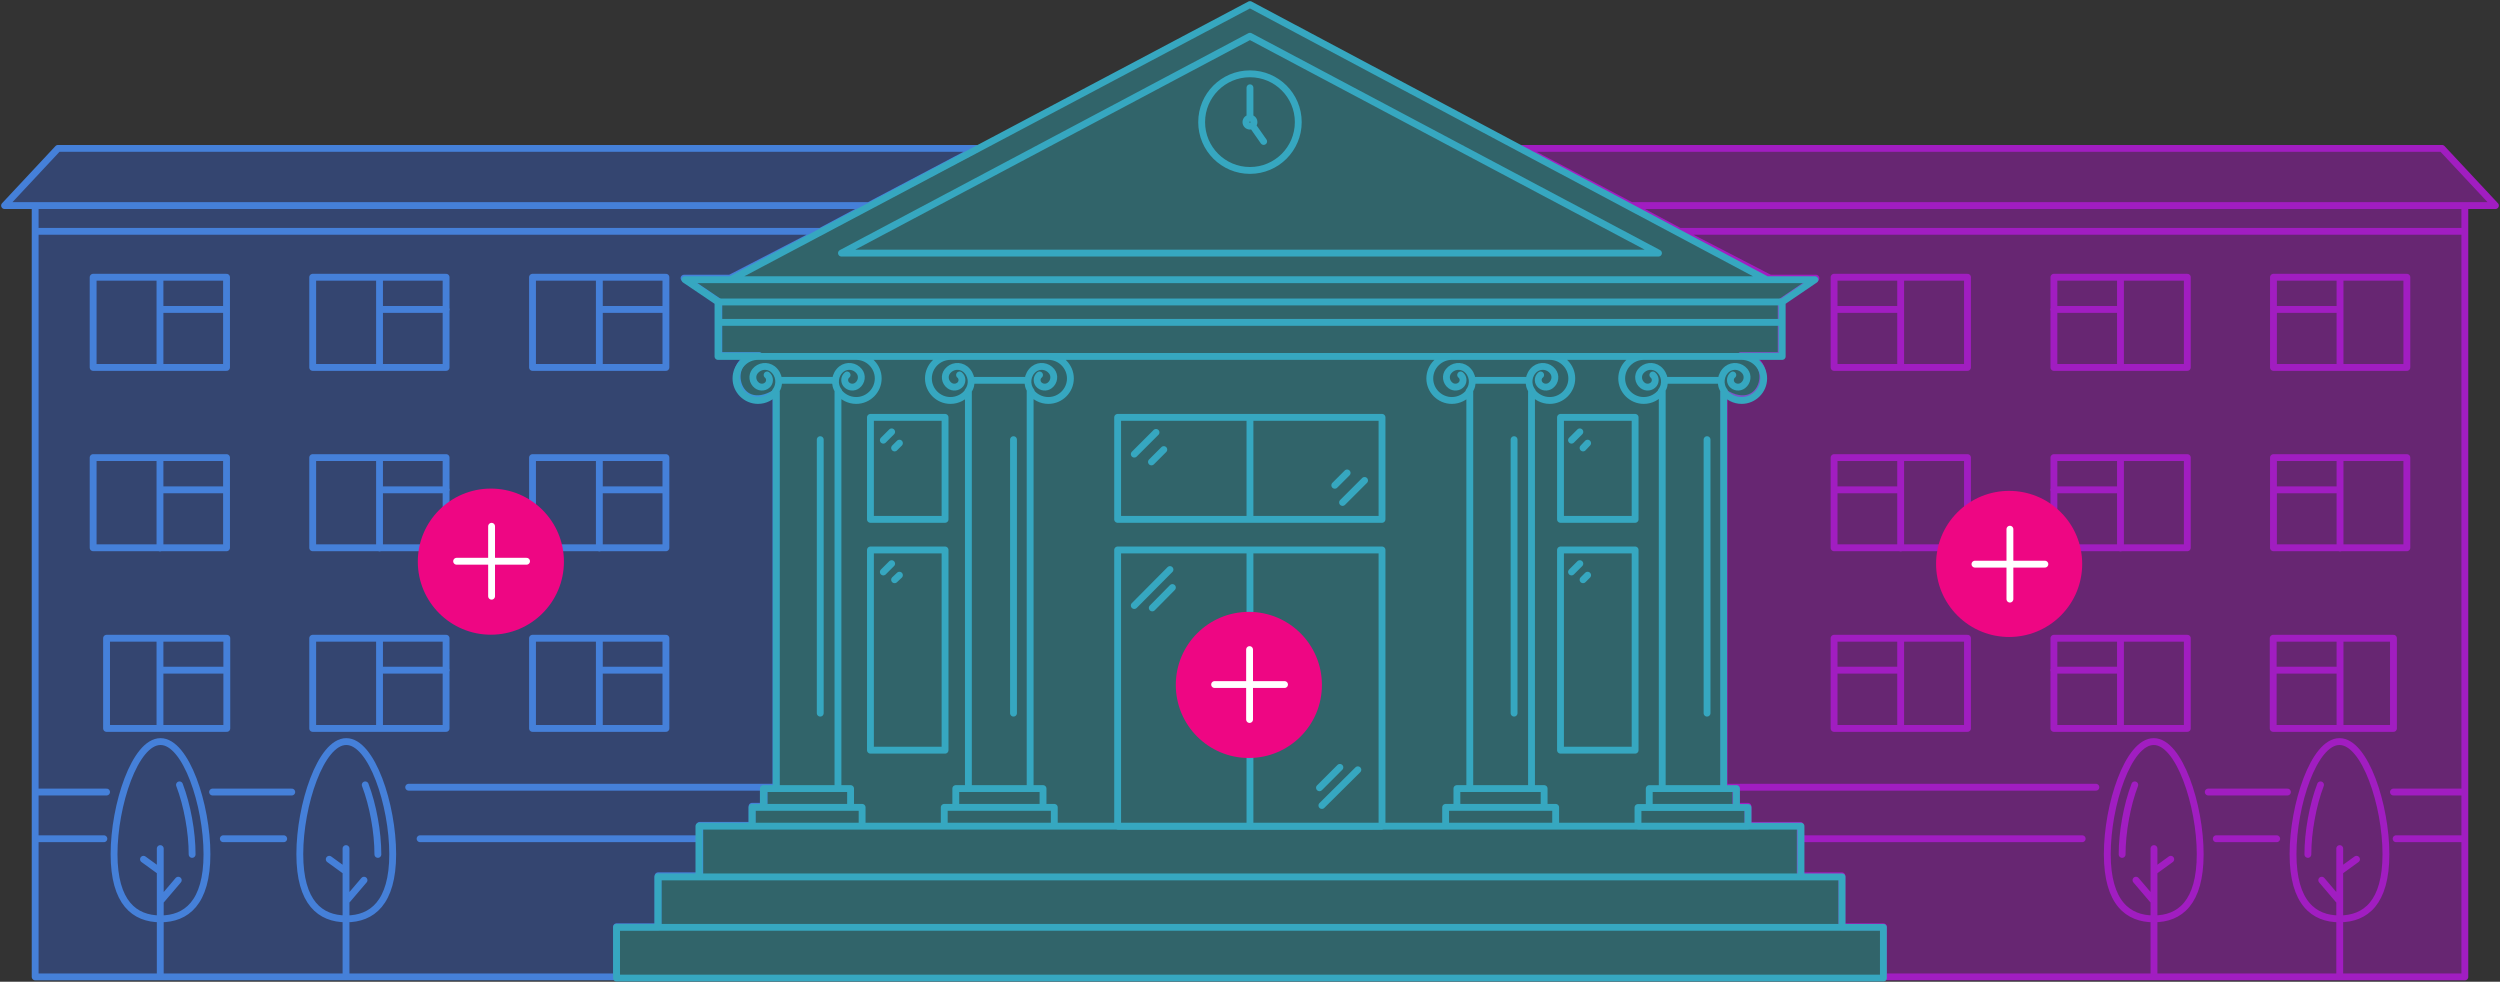 <svg width="1095" height="430" viewBox="0 0 1095 430" fill="none" xmlns="http://www.w3.org/2000/svg">
<rect x="0" y="0" width="1095" height="430" fill="#333333" stroke="none"/>
<g id="Group 116">
<g id="grade">
<g id="fill">
<path d="M428.041 65H25.395L2 90.04H380.546L428.041 65Z" fill="#3767E2" fill-opacity="0.35"/>
<path d="M15.402 101.326H359.385L380.546 90.04H15.402V101.326Z" fill="#3767E2" fill-opacity="0.35"/>
<path d="M99.223 121.429H40.795V160.93H99.223V121.429Z" fill="#3767E2" fill-opacity="0.35"/>
<path d="M195.388 121.429H136.96V160.93H195.388V135.537V121.429Z" fill="#3767E2" fill-opacity="0.35"/>
<path d="M291.67 121.429H233.242V160.93H291.67V121.429Z" fill="#3767E2" fill-opacity="0.35"/>
<path d="M99.223 200.43H40.795V239.931H70.068H99.223V200.43Z" fill="#3767E2" fill-opacity="0.35"/>
<path d="M195.388 200.43H136.96V239.931H166.233H195.388V214.537V200.43Z" fill="#3767E2" fill-opacity="0.35"/>
<path d="M291.67 200.43H233.242V239.931H262.515H291.67V200.43Z" fill="#3767E2" fill-opacity="0.35"/>
<path d="M99.34 279.549H46.673V319.049H99.34V279.549Z" fill="#3767E2" fill-opacity="0.35"/>
<path d="M195.388 279.549H136.96V319.049H195.388V293.538V279.549Z" fill="#3767E2" fill-opacity="0.35"/>
<path d="M291.67 279.549H233.242V319.049H291.67V279.549Z" fill="#3767E2" fill-opacity="0.35"/>
<path d="M90.647 374.127C90.647 395.536 81.487 402.46 70.302 402.46C70.267 402.46 70.232 402.46 70.196 402.46C58.955 402.417 49.958 395.469 49.958 374.127C49.958 352.717 59.118 324.81 70.302 324.81C81.487 324.81 90.647 352.61 90.647 374.127Z" fill="#3767E2" fill-opacity="0.35"/>
<path d="M78.612 343.769C80.316 348.243 81.701 353.356 82.659 358.682C83.618 363.901 84.15 369.333 84.15 374.233" fill="#3767E2" fill-opacity="0.35"/>
<path d="M172.006 374.127C172.006 395.536 162.846 402.46 151.662 402.46C151.626 402.46 151.591 402.46 151.556 402.46C140.314 402.417 131.317 395.469 131.317 374.127C131.317 352.717 140.477 324.81 151.662 324.81C162.846 324.81 172.006 352.61 172.006 374.127Z" fill="#3767E2" fill-opacity="0.35"/>
<path d="M159.971 343.769C161.675 348.243 163.06 353.356 164.018 358.682C164.977 363.901 165.51 369.333 165.51 374.233" fill="#3767E2" fill-opacity="0.35"/>
<path fill-rule="evenodd" clip-rule="evenodd" d="M359.385 101.326H15.402V346.911V367.367V427.89H270.039V405.927H277.223H288.261V383.59H306.483V367.367L306.487 361.5H329.407V353.151H334.697V344.802H339.882V171.932C321.711 183.228 316.309 155.726 332.516 155.726H314.836V132.152L299.612 121.839H319.747L359.385 101.326ZM40.795 121.429H70.068H99.223V135.537V160.93H70.068H40.795V121.429ZM136.96 121.429H166.233H195.388V135.537V160.93H166.233H136.96V121.429ZM233.242 121.429H262.515H291.67V135.537V160.93H262.515H233.242V121.429ZM40.795 200.43H70.068H99.223V214.537V239.931H70.068H40.795V200.43ZM136.96 200.43H166.233H195.388V214.537V239.931H166.233H136.96V200.43ZM233.242 200.43H262.515H291.67V214.537V239.931H262.515H233.242V200.43ZM46.673 279.549H70.068H99.34V319.049H70.068H46.673V279.549ZM136.96 279.549H166.233H195.388V293.538V319.049H166.233H136.96V279.549ZM233.242 279.549H262.515H291.67V293.538V319.049H262.515H233.242V279.549ZM70.302 402.46C81.487 402.46 90.647 395.536 90.647 374.127C90.647 352.61 81.487 324.81 70.302 324.81C59.118 324.81 49.958 352.717 49.958 374.127C49.958 395.469 58.955 402.417 70.196 402.46C70.232 402.46 70.267 402.46 70.302 402.46ZM151.662 402.46C162.846 402.46 172.006 395.536 172.006 374.127C172.006 352.61 162.846 324.81 151.662 324.81C140.477 324.81 131.317 352.717 131.317 374.127C131.317 395.469 140.314 402.417 151.556 402.46C151.591 402.46 151.626 402.46 151.662 402.46Z" fill="#3767E2" fill-opacity="0.35"/>
</g>
<path id="stroke" d="M15.402 101.326H359.385M15.402 101.326V346.911M15.402 101.326V90.04M359.385 101.326L380.546 90.04M359.385 101.326L319.747 121.839H299.612L314.836 132.152V155.726H332.516C316.309 155.726 321.711 183.228 339.882 171.932V344.802H334.697M15.402 427.89H270.039V405.927H277.223H288.261V383.59H306.483V367.367M15.402 427.89V90.04M15.402 427.89V367.367M15.402 90.04H380.546M15.402 90.04V367.367M380.546 90.04H2L25.395 65H428.041L380.546 90.04ZM306.483 367.367L306.487 361.5H329.407V353.151H334.697V344.802M306.483 367.367H184M15.402 367.367V346.911M15.402 367.367H45.498M15.402 346.911H46.673M334.697 344.802H179M40.795 121.429H99.223M40.795 121.429V160.93M40.795 121.429H70.068M99.223 121.429V160.93M99.223 121.429H70.068M99.223 121.429V135.537M99.223 160.93H40.795M99.223 160.93V135.537M99.223 160.93H70.068M40.795 160.93H70.068M70.068 121.429V160.93M70.068 135.537H99.223M136.96 121.429H195.388M136.96 121.429V160.93M136.96 121.429H166.233M195.388 121.429H166.233M195.388 121.429V135.537M195.388 160.93H136.96M195.388 160.93V135.537M195.388 160.93H166.233M136.96 160.93H166.233M166.233 121.429V160.93M166.233 135.537H195.388M195.505 135.537H195.388M233.242 121.429H291.67M233.242 121.429V160.93M233.242 121.429H262.515M291.67 121.429V160.93M291.67 121.429H262.515M291.67 121.429V135.537M291.67 160.93H233.242M291.67 160.93V135.537M291.67 160.93H262.515M233.242 160.93H262.515M262.515 121.429V160.93M262.515 135.537H291.67M40.795 200.43H99.223M40.795 200.43V239.931H70.068M40.795 200.43H70.068M99.223 200.43V239.931M99.223 200.43H70.068M99.223 200.43V214.537M99.223 239.931V214.537M99.223 239.931H70.068M70.068 200.43V239.931M70.068 240.048V239.931M70.068 214.537H99.223M136.96 200.43H195.388M136.96 200.43V239.931H166.233M136.96 200.43H166.233M195.388 200.43H166.233M195.388 200.43V214.537M166.233 200.43V239.931M166.233 240.048V239.931M166.233 214.537H195.388M195.505 214.537H195.388M233.242 200.43H291.67M233.242 200.43V239.931H262.515M233.242 200.43H262.515M291.67 200.43V239.931M291.67 200.43H262.515M291.67 200.43V214.537M291.67 239.931V214.537M291.67 239.931H262.515M262.515 200.43V239.931M262.515 240.048V239.931M262.515 214.537H291.67M46.673 279.549H99.34M46.673 279.549V319.049M46.673 279.549H70.068M99.34 279.549V319.049M99.34 279.549H70.068M99.34 319.049H46.673M99.34 319.049H70.068M46.673 319.049H70.068M70.068 279.549V319.049M70.068 293.538H99.223M136.96 279.549H195.388M136.96 279.549V319.049M136.96 279.549H166.233M195.388 279.549H166.233M195.388 279.549V293.538M195.388 319.049H136.96M195.388 319.049V293.538M195.388 319.049H166.233M136.96 319.049H166.233M166.233 279.549V319.049M166.233 293.538H195.388M195.505 293.538H195.388M233.242 279.549H291.67M233.242 279.549V319.049M233.242 279.549H262.515M291.67 279.549V319.049M291.67 279.549H262.515M291.67 279.549V293.538M291.67 319.049H233.242M291.67 319.049V293.538M291.67 319.049H262.515M233.242 319.049H262.515M262.515 279.549V319.049M262.515 293.538H291.67M78.612 343.769C80.316 348.243 81.701 353.356 82.659 358.682C83.618 363.901 84.15 369.333 84.15 374.233M70.196 371.677V402.46M70.196 426.852V402.46M70.196 381.689L62.846 376.363M70.729 394.152L78.079 385.524M159.971 343.769C161.675 348.243 163.06 353.356 164.018 358.682C164.977 363.901 165.51 369.333 165.51 374.233M151.556 371.677V402.46M151.556 426.852V402.46M151.555 381.689L144.206 376.363M152.088 394.152L159.438 385.524M195.388 214.537V239.931H166.233M70.196 402.46C58.955 402.417 49.958 395.469 49.958 374.127C49.958 352.717 59.118 324.81 70.302 324.81C81.487 324.81 90.647 352.61 90.647 374.127C90.647 395.537 81.487 402.46 70.302 402.46C70.267 402.46 70.232 402.46 70.196 402.46ZM151.556 402.46C140.314 402.417 131.317 395.469 131.317 374.127C131.317 352.717 140.477 324.81 151.662 324.81C162.846 324.81 172.006 352.61 172.006 374.127C172.006 395.537 162.846 402.46 151.662 402.46C151.626 402.46 151.591 402.46 151.556 402.46ZM93.11 346.911H127.79M97.812 367.367H124.263" stroke="#4580D9" stroke-width="3" stroke-miterlimit="10" stroke-linecap="round" stroke-linejoin="round"/>
<g id="cross">
<circle id="Ellipse 68" cx="215" cy="246" r="32" fill="#EE0683"/>
<path id="Vector 4" d="M215.313 261.142V230.515M230.626 245.828L199.999 245.828" stroke="white" stroke-width="3" stroke-linecap="round" stroke-linejoin="round"/>
</g>
</g>
<g id="middle">
<g id="fill_2">
<path d="M666.959 65H1069.61L1093 90.04H714.454L666.959 65Z" fill="#CA11E8" fill-opacity="0.35"/>
<path d="M1079.6 101.326H735.615L714.454 90.04H1079.6V101.326Z" fill="#CA11E8" fill-opacity="0.35"/>
<path d="M995.777 121.429H1054.2V160.93H995.777V121.429Z" fill="#CA11E8" fill-opacity="0.35"/>
<path d="M899.612 121.429H958.04V160.93H899.612V135.537V121.429Z" fill="#CA11E8" fill-opacity="0.35"/>
<path d="M803.33 121.429H861.758V160.93H803.33V121.429Z" fill="#CA11E8" fill-opacity="0.35"/>
<path d="M995.777 200.43H1054.2V239.931H1024.93H995.777V200.43Z" fill="#CA11E8" fill-opacity="0.35"/>
<path d="M899.612 200.43H958.04V239.931H928.767H899.612V214.537V200.43Z" fill="#CA11E8" fill-opacity="0.35"/>
<path d="M803.33 200.43H861.758V239.931H832.485H803.33V200.43Z" fill="#CA11E8" fill-opacity="0.35"/>
<path d="M995.66 279.549H1048.33V319.049H995.66V279.549Z" fill="#CA11E8" fill-opacity="0.35"/>
<path d="M899.612 279.549H958.04V319.049H899.612V293.538V279.549Z" fill="#CA11E8" fill-opacity="0.35"/>
<path d="M803.33 279.549H861.758V319.049H803.33V279.549Z" fill="#CA11E8" fill-opacity="0.35"/>
<path d="M1004.35 374.127C1004.35 395.536 1013.51 402.46 1024.7 402.46C1024.73 402.46 1024.77 402.46 1024.8 402.46C1036.04 402.417 1045.04 395.469 1045.04 374.127C1045.04 352.717 1035.88 324.81 1024.7 324.81C1013.51 324.81 1004.35 352.61 1004.35 374.127Z" fill="#CA11E8" fill-opacity="0.35"/>
<path d="M1016.39 343.769C1014.68 348.243 1013.3 353.356 1012.34 358.682C1011.38 363.901 1010.85 369.333 1010.85 374.233" fill="#CA11E8" fill-opacity="0.35"/>
<path d="M922.994 374.127C922.994 395.536 932.154 402.46 943.338 402.46C943.374 402.46 943.409 402.46 943.444 402.46C954.686 402.417 963.683 395.469 963.683 374.127C963.683 352.717 954.523 324.81 943.338 324.81C932.154 324.81 922.994 352.61 922.994 374.127Z" fill="#CA11E8" fill-opacity="0.35"/>
<path d="M935.029 343.769C933.325 348.243 931.94 353.356 930.982 358.682C930.023 363.901 929.49 369.333 929.49 374.233" fill="#CA11E8" fill-opacity="0.35"/>
<path fill-rule="evenodd" clip-rule="evenodd" d="M735.615 101.326H1079.6V346.911V367.367V427.89H824.961V405.927H817.777H806.739V383.59H788.517V367.367L788.513 361.5H765.593V353.151H760.303V344.802H755.118V171.932C773.289 183.228 778.691 155.726 762.484 155.726H780.164V132.152L795.388 121.839H775.253L735.615 101.326ZM1054.2 121.429H1024.93H995.777V135.537V160.93H1024.93H1054.2V121.429ZM958.04 121.429H928.767H899.612V135.537V160.93H928.767H958.04V121.429ZM861.758 121.429H832.485H803.33V135.537V160.93H832.485H861.758V121.429ZM1054.2 200.43H1024.93H995.777V214.537V239.931H1024.93H1054.2V200.43ZM958.04 200.43H928.767H899.612V214.537V239.931H928.767H958.04V200.43ZM861.758 200.43H832.485H803.33V214.537V239.931H832.485H861.758V200.43ZM1048.33 279.549H1024.93H995.66V319.049H1024.93H1048.33V279.549ZM958.04 279.549H928.767H899.612V293.538V319.049H928.767H958.04V279.549ZM861.758 279.549H832.485H803.33V293.538V319.049H832.485H861.758V279.549ZM1024.7 402.46C1013.51 402.46 1004.35 395.536 1004.35 374.127C1004.35 352.61 1013.51 324.81 1024.7 324.81C1035.88 324.81 1045.04 352.717 1045.04 374.127C1045.04 395.469 1036.04 402.417 1024.8 402.46C1024.77 402.46 1024.73 402.46 1024.7 402.46ZM943.338 402.46C932.154 402.46 922.994 395.536 922.994 374.127C922.994 352.61 932.154 324.81 943.338 324.81C954.523 324.81 963.683 352.717 963.683 374.127C963.683 395.469 954.686 402.417 943.444 402.46C943.409 402.46 943.374 402.46 943.338 402.46Z" fill="#CA11E8" fill-opacity="0.35"/>
<path d="M1079.6 101.326H735.615M1079.6 101.326V346.911M1079.6 101.326V90.04M735.615 101.326L714.454 90.04M735.615 101.326L775.253 121.839H795.388L780.164 132.152V155.726H762.484C778.691 155.726 773.289 183.228 755.118 171.932V344.802H760.303M1079.6 427.89H824.961V405.927H817.777H806.739V383.59H788.517V367.367M1079.6 427.89V90.04M1079.6 427.89V367.367M1079.6 90.04H714.454M1079.6 90.04V367.367M714.454 90.04H1093L1069.61 65H666.959L714.454 90.04ZM788.517 367.367L788.513 361.5H765.593V353.151H760.303V344.802M788.517 367.367H910.781M1079.6 367.367V346.911M1079.6 367.367H1049.5M1079.6 346.911H1048.33M760.303 344.802H918M1054.2 121.429H995.777M1054.2 121.429V160.93M1054.2 121.429H1024.93M995.777 121.429V160.93M995.777 121.429H1024.93M995.777 121.429V135.537M995.777 160.93H1054.2M995.777 160.93V135.537M995.777 160.93H1024.93M1054.2 160.93H1024.93M1024.93 121.429V160.93M1024.93 135.537H995.777M958.04 121.429H899.612M958.04 121.429V160.93M958.04 121.429H928.767M899.612 121.429H928.767M899.612 121.429V135.537M899.612 160.93H958.04M899.612 160.93V135.537M899.612 160.93H928.767M958.04 160.93H928.767M928.767 121.429V160.93M928.767 135.537H899.612M899.495 135.537H899.612M861.758 121.429H803.33M861.758 121.429V160.93M861.758 121.429H832.485M803.33 121.429V160.93M803.33 121.429H832.485M803.33 121.429V135.537M803.33 160.93H861.758M803.33 160.93V135.537M803.33 160.93H832.485M861.758 160.93H832.485M832.485 121.429V160.93M832.485 135.537H803.33M1054.2 200.43H995.777M1054.2 200.43V239.931H1024.93M1054.2 200.43H1024.93M995.777 200.43V239.931M995.777 200.43H1024.93M995.777 200.43V214.537M995.777 239.931V214.537M995.777 239.931H1024.93M1024.93 200.43V239.931M1024.93 240.048V239.931M1024.93 214.537H995.777M958.04 200.43H899.612M958.04 200.43V239.931H928.767M958.04 200.43H928.767M899.612 200.43H928.767M899.612 200.43V214.537M928.767 200.43V239.931M928.767 240.048V239.931M928.767 214.537H899.612M899.495 214.537H899.612M861.758 200.43H803.33M861.758 200.43V239.931H832.485M861.758 200.43H832.485M803.33 200.43V239.931M803.33 200.43H832.485M803.33 200.43V214.537M803.33 239.931V214.537M803.33 239.931H832.485M832.485 200.43V239.931M832.485 240.048V239.931M832.485 214.537H803.33M1048.33 279.549H995.66M1048.33 279.549V319.049M1048.33 279.549H1024.93M995.66 279.549V319.049M995.66 279.549H1024.93M995.66 319.049H1048.33M995.66 319.049H1024.93M1048.33 319.049H1024.93M1024.93 279.549V319.049M1024.93 293.538H995.777M958.04 279.549H899.612M958.04 279.549V319.049M958.04 279.549H928.767M899.612 279.549H928.767M899.612 279.549V293.538M899.612 319.049H958.04M899.612 319.049V293.538M899.612 319.049H928.767M958.04 319.049H928.767M928.767 279.549V319.049M928.767 293.538H899.612M899.495 293.538H899.612M861.758 279.549H803.33M861.758 279.549V319.049M861.758 279.549H832.485M803.33 279.549V319.049M803.33 279.549H832.485M803.33 279.549V293.538M803.33 319.049H861.758M803.33 319.049V293.538M803.33 319.049H832.485M861.758 319.049H832.485M832.485 279.549V319.049M832.485 293.538H803.33M1016.39 343.769C1014.68 348.243 1013.3 353.356 1012.34 358.682C1011.38 363.901 1010.85 369.333 1010.85 374.233M1024.8 371.677V402.46M1024.8 426.852V402.46M1024.8 381.689L1032.15 376.363M1024.27 394.152L1016.92 385.524M935.029 343.769C933.325 348.243 931.94 353.356 930.982 358.682C930.023 363.901 929.49 369.333 929.49 374.233M943.444 371.677V402.46M943.444 426.852V402.46M943.445 381.689L950.794 376.363M942.912 394.152L935.562 385.524M899.612 214.537V239.931H928.767M1024.8 402.46C1036.04 402.417 1045.04 395.469 1045.04 374.127C1045.04 352.717 1035.88 324.81 1024.7 324.81C1013.51 324.81 1004.35 352.61 1004.35 374.127C1004.35 395.537 1013.51 402.46 1024.7 402.46C1024.73 402.46 1024.77 402.46 1024.8 402.46ZM943.444 402.46C954.686 402.417 963.683 395.469 963.683 374.127C963.683 352.717 954.523 324.81 943.338 324.81C932.154 324.81 922.994 352.61 922.994 374.127C922.994 395.537 932.154 402.46 943.338 402.46C943.374 402.46 943.409 402.46 943.444 402.46ZM1001.89 346.911H967.21M997.188 367.367H970.737" stroke="#37279B" stroke-width="1.964" stroke-miterlimit="10" stroke-linecap="round" stroke-linejoin="round"/>
</g>
<path id="stroke_2" d="M1079.6 101.326H735.615M1079.6 101.326V346.911M1079.6 101.326V90.04M735.615 101.326L714.454 90.04M735.615 101.326L775.253 121.839H795.388L780.164 132.152V155.726H762.484C778.691 155.726 773.289 183.228 755.118 171.932V344.802H760.303M1079.6 427.89H824.961V405.927H817.777H806.739V383.59H788.517V367.367M1079.6 427.89V90.04M1079.6 427.89V367.367M1079.6 90.04H714.454M1079.6 90.04V367.367M714.454 90.04H1093L1069.61 65H666.959L714.454 90.04ZM788.517 367.367L788.513 361.5H765.593V353.151H760.303V344.802M788.517 367.367H912M1079.6 367.367V346.911M1079.6 367.367H1049.5M1079.6 346.911H1048.33M760.303 344.802H918M1054.2 121.429H995.777M1054.2 121.429V160.93M1054.2 121.429H1024.93M995.777 121.429V160.93M995.777 121.429H1024.93M995.777 121.429V135.537M995.777 160.93H1054.2M995.777 160.93V135.537M995.777 160.93H1024.93M1054.2 160.93H1024.93M1024.93 121.429V160.93M1024.93 135.537H995.777M958.04 121.429H899.612M958.04 121.429V160.93M958.04 121.429H928.767M899.612 121.429H928.767M899.612 121.429V135.537M899.612 160.93H958.04M899.612 160.93V135.537M899.612 160.93H928.767M958.04 160.93H928.767M928.767 121.429V160.93M928.767 135.537H899.612M899.495 135.537H899.612M861.758 121.429H803.33M861.758 121.429V160.93M861.758 121.429H832.485M803.33 121.429V160.93M803.33 121.429H832.485M803.33 121.429V135.537M803.33 160.93H861.758M803.33 160.93V135.537M803.33 160.93H832.485M861.758 160.93H832.485M832.485 121.429V160.93M832.485 135.537H803.33M1054.2 200.43H995.777M1054.2 200.43V239.931H1024.93M1054.2 200.43H1024.93M995.777 200.43V239.931M995.777 200.43H1024.93M995.777 200.43V214.537M995.777 239.931V214.537M995.777 239.931H1024.93M1024.93 200.43V239.931M1024.93 240.048V239.931M1024.93 214.537H995.777M958.04 200.43H899.612M958.04 200.43V239.931H928.767M958.04 200.43H928.767M899.612 200.43H928.767M899.612 200.43V214.537M928.767 200.43V239.931M928.767 240.048V239.931M928.767 214.537H899.612M899.495 214.537H899.612M861.758 200.43H803.33M861.758 200.43V239.931H832.485M861.758 200.43H832.485M803.33 200.43V239.931M803.33 200.43H832.485M803.33 200.43V214.537M803.33 239.931V214.537M803.33 239.931H832.485M832.485 200.43V239.931M832.485 240.048V239.931M832.485 214.537H803.33M1048.33 279.549H995.66M1048.33 279.549V319.049M1048.33 279.549H1024.93M995.66 279.549V319.049M995.66 279.549H1024.93M995.66 319.049H1048.33M995.66 319.049H1024.93M1048.33 319.049H1024.93M1024.93 279.549V319.049M1024.93 293.538H995.777M958.04 279.549H899.612M958.04 279.549V319.049M958.04 279.549H928.767M899.612 279.549H928.767M899.612 279.549V293.538M899.612 319.049H958.04M899.612 319.049V293.538M899.612 319.049H928.767M958.04 319.049H928.767M928.767 279.549V319.049M928.767 293.538H899.612M899.495 293.538H899.612M861.758 279.549H803.33M861.758 279.549V319.049M861.758 279.549H832.485M803.33 279.549V319.049M803.33 279.549H832.485M803.33 279.549V293.538M803.33 319.049H861.758M803.33 319.049V293.538M803.33 319.049H832.485M861.758 319.049H832.485M832.485 279.549V319.049M832.485 293.538H803.33M1016.39 343.769C1014.68 348.243 1013.3 353.356 1012.34 358.682C1011.38 363.901 1010.85 369.333 1010.85 374.233M1024.8 371.677V402.46M1024.8 426.852V402.46M1024.8 381.689L1032.15 376.363M1024.27 394.152L1016.92 385.524M935.029 343.769C933.325 348.243 931.94 353.356 930.982 358.682C930.023 363.901 929.49 369.333 929.49 374.233M943.444 371.677V402.46M943.444 426.852V402.46M943.445 381.689L950.794 376.363M942.912 394.152L935.562 385.524M899.612 214.537V239.931H928.767M1024.8 402.46C1036.04 402.417 1045.04 395.469 1045.04 374.127C1045.04 352.717 1035.88 324.81 1024.7 324.81C1013.51 324.81 1004.35 352.61 1004.35 374.127C1004.35 395.537 1013.51 402.46 1024.7 402.46C1024.73 402.46 1024.77 402.46 1024.8 402.46ZM943.444 402.46C954.686 402.417 963.683 395.469 963.683 374.127C963.683 352.717 954.523 324.81 943.338 324.81C932.154 324.81 922.994 352.61 922.994 374.127C922.994 395.537 932.154 402.46 943.338 402.46C943.374 402.46 943.409 402.46 943.444 402.46ZM1001.89 346.911H967.21M997.188 367.367H970.737" stroke="#A11DC1" stroke-width="3" stroke-miterlimit="10" stroke-linecap="round" stroke-linejoin="round"/>
<g id="cross_2">
<circle id="Ellipse 68_2" cx="880" cy="247" r="32" transform="rotate(45 880 247)" fill="#EE0683"/>
<path id="Vector 4_2" d="M865.029 247.1H895.656M880.343 262.414L880.343 231.786" stroke="white" stroke-width="3" stroke-linecap="round" stroke-linejoin="round"/>
</g>
</g>
<g id="middle_2">
<path id="fill_3" d="M270.039 428.393H824.926V406.174H806.822V384.073H788.835V361.915H765.638V353.633H760.583V345.404L754.978 345.395V171.405C756.741 173.756 759.68 175.402 762.854 175.402C768.144 175.402 772.494 171.052 772.494 165.762C772.494 160.472 768.144 156.122 762.854 156.122L780.606 156.122V141.192V132.257L794.948 122.5H773.787L547.483 2L320.002 122.5H300.017L314.477 132.257V141.192V156.122L331.994 156.122C326.703 156.122 322.354 160.472 322.354 165.762C322.354 171.052 326.703 175.402 331.994 175.402C335.168 175.402 338.224 173.756 339.988 171.405V345.395H334.345V353.624H329.407V361.854L306.13 361.854V384.073H288.143V406.174H270.039V428.393Z" fill="#2EBFD2" fill-opacity="0.35"/>
<path id="stroke_3" d="M691.965 189.157L688.321 192.801M695.374 194.094L693.376 196.211M691.965 246.879L688.321 250.524M695.374 251.934L693.376 253.933M390.539 189.157L386.895 192.801M393.948 194.094L391.832 196.211M390.539 246.879L386.895 250.524M393.948 251.934L391.832 253.933M367.262 171.523C369.025 173.874 371.847 175.402 375.021 175.402C380.311 175.402 384.661 171.052 384.661 165.762C384.661 160.472 380.311 156.122 375.021 156.122H331.994C326.703 156.122 322.354 160.472 322.354 165.762C322.354 171.052 326.703 175.402 331.994 175.402C335.168 175.402 337.989 173.874 339.753 171.523M367.027 171.405V345.395H339.988V171.405M339.635 171.405C341.986 168.349 341.399 163.999 338.459 161.648C335.991 159.767 332.581 160.237 330.7 162.588C329.172 164.469 329.525 167.29 331.523 168.819C333.052 169.994 335.285 169.759 336.461 168.231C337.401 166.938 337.166 165.174 335.991 164.234M367.379 171.405C365.028 168.349 365.616 163.999 368.555 161.648C371.024 159.767 374.433 160.237 376.314 162.588C377.842 164.469 377.49 167.29 375.491 168.819C373.963 169.994 371.729 169.759 370.554 168.231C369.613 166.938 369.848 165.174 371.024 164.234M341.046 166.585H365.969M359.268 192.566V312.361M727.703 171.523C725.94 173.874 723.119 175.402 719.944 175.402C714.654 175.402 710.304 171.052 710.304 165.762C710.304 160.472 714.654 156.122 719.944 156.122H762.854C768.144 156.122 772.494 160.472 772.494 165.762C772.494 171.052 768.144 175.402 762.854 175.402C759.68 175.402 756.859 173.874 755.095 171.523M728.056 171.405V345.395H754.978V171.405M755.33 171.405C752.979 168.349 753.567 163.999 756.506 161.648C758.975 159.767 762.384 160.237 764.265 162.588C765.793 164.469 765.441 167.29 763.442 168.819C761.914 169.994 759.68 169.759 758.504 168.231C757.564 166.938 757.799 165.174 758.975 164.234M727.586 171.405C729.937 168.349 729.349 163.999 726.41 161.648C723.942 159.767 720.532 160.237 718.651 162.588C717.123 164.469 717.476 167.29 719.474 168.819C721.003 169.994 723.236 169.759 724.412 168.231C725.352 166.938 725.117 165.174 723.942 164.234M753.92 166.585H728.997M747.689 192.566V312.361M780.606 132.257H314.477M780.606 132.257L794.948 122.5H300.017L314.477 132.257M780.606 132.257V141.192M314.477 132.257V141.192M314.477 141.192V156.122H780.606V141.192M314.477 141.192H780.606M671.039 171.523C672.803 173.874 675.624 175.402 678.798 175.402C684.088 175.402 688.438 171.053 688.438 165.762C688.438 160.472 684.088 156.122 678.798 156.122H635.888C630.598 156.122 626.248 160.472 626.248 165.762C626.248 171.053 630.598 175.402 635.888 175.402C639.063 175.402 641.884 173.874 643.647 171.523M670.804 171.405V345.395H643.765V171.405M643.412 171.405C645.764 168.349 645.176 163.999 642.237 161.648C639.768 159.767 636.359 160.237 634.478 162.588C632.949 164.469 633.302 167.291 635.301 168.819C636.829 169.994 639.063 169.759 640.238 168.231C641.179 166.938 640.944 165.174 639.768 164.234M671.157 171.405C668.806 168.349 669.393 163.999 672.332 161.648C674.801 159.767 678.21 160.237 680.091 162.588C681.62 164.469 681.267 167.291 679.268 168.819C677.74 169.994 675.506 169.759 674.331 168.231C673.39 166.938 673.625 165.174 674.801 164.234M644.823 166.585H669.746M663.163 192.566V312.361M451.435 171.523C453.199 173.874 456.02 175.402 459.194 175.402C464.485 175.402 468.834 171.053 468.834 165.762C468.834 160.472 464.485 156.122 459.194 156.122H416.285C410.995 156.122 406.645 160.472 406.645 165.762C406.645 171.053 410.995 175.402 416.285 175.402C419.459 175.402 422.28 173.874 424.044 171.523M451.2 171.405V345.395H424.161V171.405M423.926 171.405C426.277 168.349 425.69 163.999 422.751 161.648C420.282 159.767 416.873 160.237 414.992 162.588C413.463 164.469 413.816 167.291 415.815 168.819C417.343 169.994 419.576 169.759 420.752 168.231C421.693 166.938 421.457 165.174 420.282 164.234M451.671 171.405C449.319 168.349 449.907 163.999 452.846 161.648C455.315 159.767 458.724 160.237 460.605 162.588C462.134 164.469 461.781 167.291 459.782 168.819C458.254 169.994 456.02 169.759 454.845 168.231C453.904 166.938 454.139 165.174 455.315 164.234M425.337 166.585H450.142M443.912 192.566V312.361M547.483 240.884V361.854M533.728 291.67V305.542M561.237 291.67V305.542M512.45 249.466L496.814 265.219M513.508 257.342L504.691 266.277M506.336 189.392L496.814 198.914M509.746 196.916L504.338 202.324M588.041 220.075L597.681 210.435M584.632 212.552L590.04 207.144M578.989 352.802L594.742 337.166M577.931 345.043L586.866 336.108M547.483 182.809V227.482M547.483 51.728C546.509 51.728 545.719 52.518 545.719 53.492C545.719 54.466 546.509 55.255 547.483 55.255C548.457 55.255 549.246 54.466 549.246 53.492C549.246 52.518 548.457 51.728 547.483 51.728ZM547.483 51.728V38.444M553.478 61.956L548.541 54.902M683.501 240.884H716.183V328.584H683.501V240.884ZM683.501 182.809H716.183V227.482H683.501V182.809ZM381.252 240.884H413.934V328.584H381.252V240.884ZM381.252 182.809H413.934V227.482H381.252V182.809ZM824.926 428.393H270.039V406.174H824.926V428.393ZM806.822 406.174H288.143V384.073H806.822V406.174ZM788.835 384.073H306.13V361.854H788.835V384.073ZM329.407 353.624H377.607V361.854H329.407V353.624ZM334.345 345.395H372.552V353.624H334.345V345.395ZM765.638 361.915H717.438V353.686H765.638V361.915ZM760.583 353.633H722.376V345.404H760.583V353.633ZM368.555 110.861L547.483 15.872L726.41 110.861H368.555ZM773.787 122.5H320.002L547.483 2L773.787 122.5ZM633.185 353.625H681.385V361.854H633.185V353.625ZM638.122 345.395H676.329V353.625H638.122V345.395ZM413.581 353.625H461.781V361.854H413.581V353.625ZM418.636 345.395H456.843V353.625H418.636V345.395ZM489.525 240.884H605.323V361.971H489.525V240.884ZM489.525 182.809H605.323V227.482H489.525V182.809ZM568.644 53.492C568.644 65.178 559.17 74.653 547.483 74.653C535.796 74.653 526.322 65.178 526.322 53.492C526.322 41.805 535.796 32.331 547.483 32.331C559.17 32.331 568.644 41.805 568.644 53.492Z" stroke="#36A7C0" stroke-width="3" stroke-miterlimit="10" stroke-linecap="round" stroke-linejoin="round"/>
<g id="Group 106">
<circle id="Ellipse 68_3" cx="547" cy="300" r="32" fill="#EE0683"/>
<path id="Vector 4_3" d="M547.313 315.142V284.515M562.626 299.828L531.999 299.828" stroke="white" stroke-width="3" stroke-linecap="round" stroke-linejoin="round"/>
</g>
</g>
</g>
</svg>
